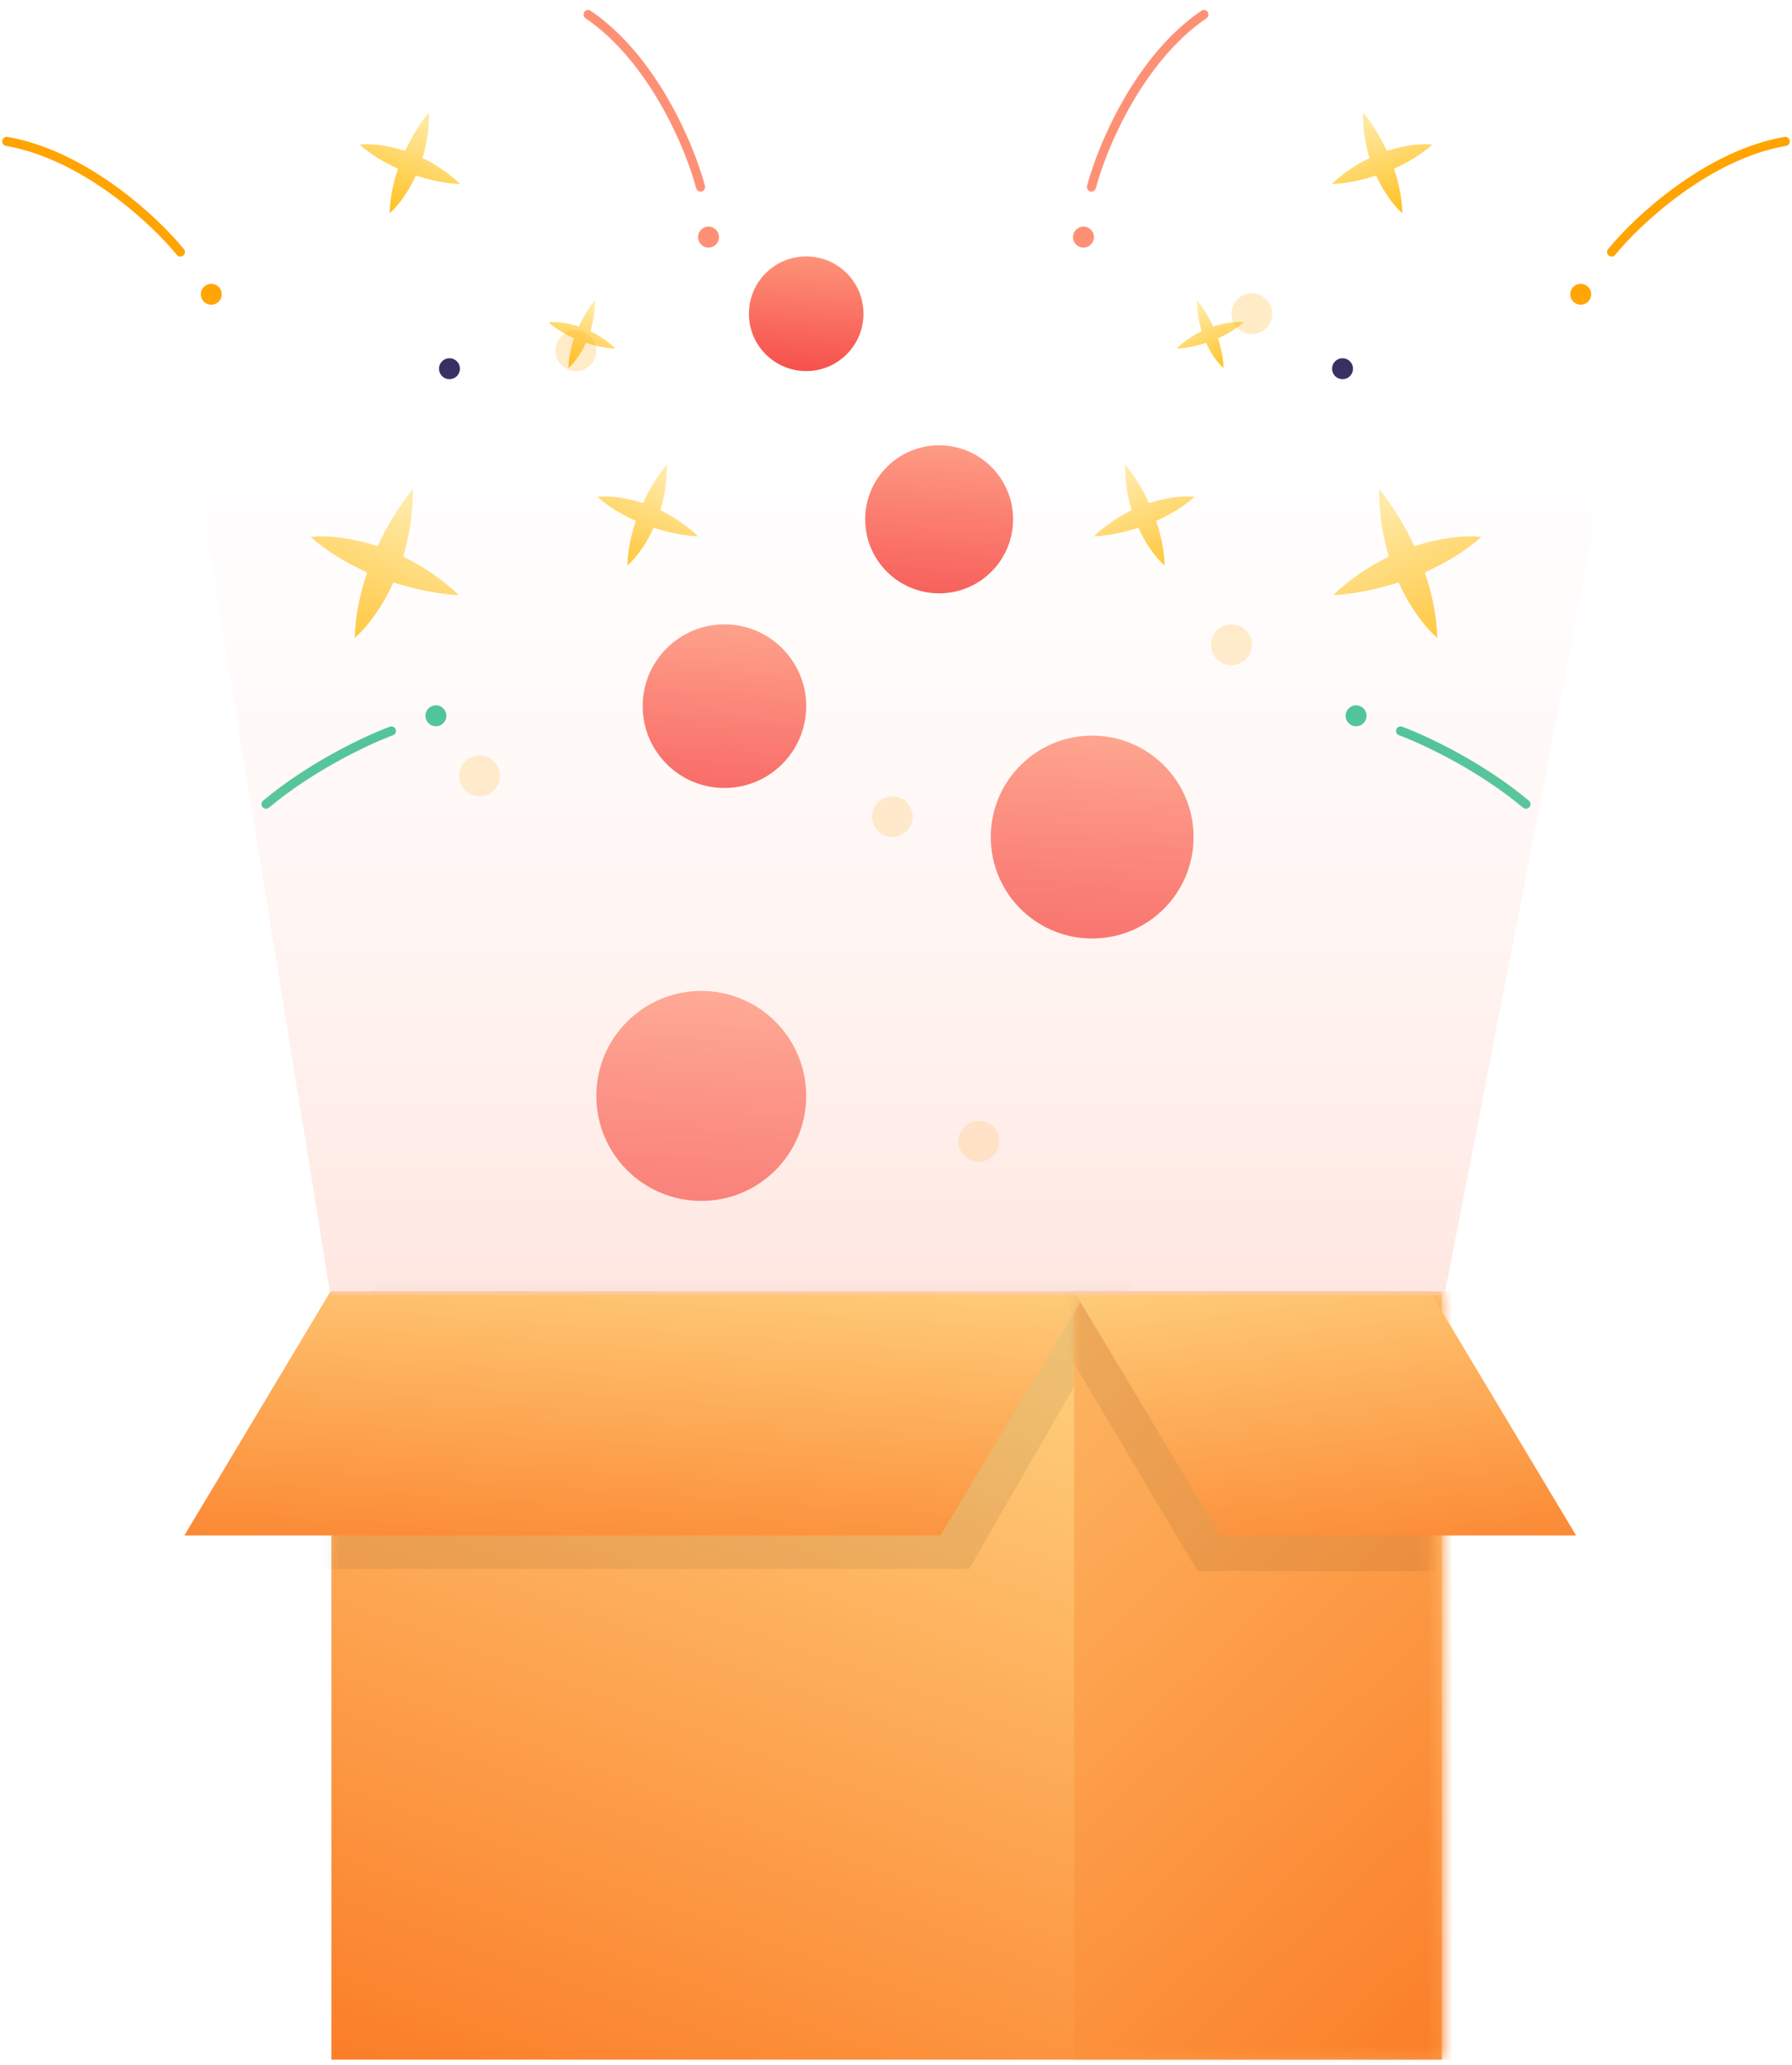 <svg width="145" height="167" viewBox="0 0 145 167" fill="none" xmlns="http://www.w3.org/2000/svg">
<path fill-rule="evenodd" clip-rule="evenodd" d="M52.025 40.687C52.681 39.262 53.451 38.154 53.959 37.57C53.969 38.947 53.757 40.183 53.428 41.257C54.44 41.745 55.491 42.428 56.495 43.37C55.721 43.347 54.386 43.16 52.893 42.674C52.205 44.191 51.335 45.238 50.765 45.726C50.804 44.449 51.072 43.225 51.45 42.122C50.383 41.649 49.302 41.015 48.339 40.176C49.084 40.089 50.444 40.162 52.025 40.687Z" fill="url(#paint0_linear)"/>
<path fill-rule="evenodd" clip-rule="evenodd" d="M46.833 26.405C47.27 25.456 47.782 24.718 48.121 24.33C48.128 25.247 47.986 26.069 47.767 26.784C48.441 27.108 49.14 27.563 49.809 28.191C49.294 28.175 48.405 28.05 47.411 27.727C46.953 28.737 46.374 29.434 45.995 29.759C46.021 28.909 46.199 28.094 46.451 27.359C45.741 27.045 45.021 26.623 44.38 26.065C44.876 26.006 45.781 26.055 46.833 26.405Z" fill="url(#paint1_linear)"/>
<path fill-rule="evenodd" clip-rule="evenodd" d="M32.783 12.207C33.439 10.781 34.209 9.674 34.717 9.09C34.727 10.467 34.515 11.703 34.186 12.777C35.197 13.264 36.248 13.948 37.253 14.89C36.479 14.867 35.144 14.679 33.651 14.193C32.963 15.71 32.093 16.758 31.523 17.246C31.562 15.969 31.83 14.745 32.208 13.641C31.141 13.169 30.06 12.535 29.097 11.696C29.842 11.609 31.202 11.682 32.783 12.207Z" fill="url(#paint2_linear)"/>
<path fill-rule="evenodd" clip-rule="evenodd" d="M30.556 44.172C31.523 42.075 32.654 40.445 33.402 39.586C33.417 41.612 33.105 43.43 32.621 45.01C34.109 45.728 35.655 46.733 37.133 48.12C35.994 48.085 34.03 47.81 31.834 47.094C30.822 49.327 29.542 50.868 28.703 51.585C28.76 49.707 29.155 47.907 29.71 46.282C28.141 45.587 26.551 44.655 25.134 43.421C26.23 43.292 28.23 43.4 30.556 44.172Z" fill="url(#paint3_linear)"/>
<circle cx="36.369" cy="29.816" r="0.847" transform="rotate(21.387 36.369 29.816)" fill="#2F235A"/>
<circle cx="57.33" cy="19.172" r="0.847" transform="rotate(21.387 57.33 19.172)" fill="#FE9076"/>
<circle cx="17.095" cy="23.796" r="0.847" transform="rotate(21.387 17.095 23.796)" fill="#FFA400"/>
<circle cx="35.272" cy="57.882" r="0.847" transform="rotate(21.387 35.272 57.882)" fill="#23BB86"/>
<path d="M56.687 15.126C55.863 11.981 52.89 4.787 47.588 1.175" stroke="#FE9076" stroke-width="0.737" stroke-linecap="round"/>
<path d="M14.596 20.381C12.547 17.857 6.868 12.533 0.548 11.434" stroke="#FFA400" stroke-width="0.737" stroke-linecap="round"/>
<path d="M31.67 59.112C29.854 59.774 25.282 61.885 21.524 65.028" stroke="#23BB86" stroke-width="0.737" stroke-linecap="round"/>
<path fill-rule="evenodd" clip-rule="evenodd" d="M92.975 40.687C92.319 39.262 91.549 38.154 91.041 37.57C91.031 38.947 91.243 40.183 91.572 41.257C90.561 41.745 89.509 42.428 88.505 43.37C89.279 43.347 90.614 43.16 92.107 42.674C92.795 44.191 93.665 45.238 94.235 45.726C94.196 44.449 93.928 43.225 93.55 42.122C94.617 41.649 95.698 41.015 96.661 40.176C95.916 40.089 94.556 40.162 92.975 40.687Z" fill="url(#paint4_linear)"/>
<path fill-rule="evenodd" clip-rule="evenodd" d="M98.167 26.405C97.73 25.456 97.217 24.718 96.879 24.33C96.872 25.247 97.014 26.069 97.233 26.784C96.559 27.108 95.86 27.563 95.191 28.191C95.706 28.175 96.595 28.05 97.589 27.727C98.047 28.737 98.626 29.434 99.005 29.759C98.979 28.909 98.801 28.094 98.549 27.359C99.259 27.045 99.979 26.623 100.62 26.065C100.124 26.006 99.219 26.055 98.167 26.405Z" fill="url(#paint5_linear)"/>
<path fill-rule="evenodd" clip-rule="evenodd" d="M112.217 12.207C111.561 10.781 110.791 9.674 110.283 9.09C110.273 10.467 110.485 11.703 110.814 12.777C109.803 13.264 108.751 13.948 107.747 14.89C108.521 14.867 109.856 14.679 111.349 14.193C112.037 15.71 112.907 16.758 113.477 17.246C113.438 15.969 113.17 14.745 112.792 13.641C113.859 13.169 114.94 12.535 115.903 11.696C115.158 11.609 113.798 11.682 112.217 12.207Z" fill="url(#paint6_linear)"/>
<path fill-rule="evenodd" clip-rule="evenodd" d="M114.444 44.172C113.477 42.075 112.346 40.445 111.598 39.586C111.583 41.612 111.895 43.43 112.379 45.01C110.891 45.728 109.345 46.733 107.867 48.12C109.006 48.085 110.97 47.81 113.166 47.094C114.178 49.327 115.458 50.868 116.297 51.585C116.24 49.707 115.845 47.907 115.29 46.282C116.859 45.587 118.449 44.655 119.866 43.421C118.77 43.292 116.77 43.4 114.444 44.172Z" fill="url(#paint7_linear)"/>
<circle r="0.847" transform="matrix(-0.931 0.365 0.365 0.931 108.631 29.816)" fill="#2F235A"/>
<circle r="0.847" transform="matrix(-0.931 0.365 0.365 0.931 87.67 19.172)" fill="#FE9076"/>
<circle r="0.847" transform="matrix(-0.931 0.365 0.365 0.931 127.905 23.796)" fill="#FFA400"/>
<circle r="0.847" transform="matrix(-0.931 0.365 0.365 0.931 109.728 57.882)" fill="#23BB86"/>
<path d="M88.314 15.126C89.137 11.981 92.11 4.787 97.412 1.175" stroke="#FE9076" stroke-width="0.737" stroke-linecap="round"/>
<path d="M130.404 20.381C132.453 17.857 138.132 12.533 144.452 11.434" stroke="#FFA400" stroke-width="0.737" stroke-linecap="round"/>
<path d="M113.33 59.112C115.146 59.774 119.717 61.885 123.476 65.028" stroke="#23BB86" stroke-width="0.737" stroke-linecap="round"/>
<rect x="26.815" y="104.439" width="89.85" height="62.11" fill="url(#paint8_linear)"/>
<mask id="mask0" mask-type="alpha" maskUnits="userSpaceOnUse" x="26" y="104" width="91" height="63">
<rect x="26.815" y="104.439" width="89.85" height="62.11" fill="#C4C4C4"/>
</mask>
<g mask="url(#mask0)">
<path d="M31.067 102.858L92.249 102.858L78.42 126.869L17.238 126.869L31.067 102.858Z" fill="black" fill-opacity="0.07"/>
<rect x="86.917" y="104.439" width="89.85" height="62.11" fill="url(#paint9_linear)"/>
</g>
<path d="M26.736 104.439L87.918 104.439L76.1 124.162L14.918 124.162L26.736 104.439Z" fill="url(#paint10_linear)"/>
<mask id="mask1" mask-type="alpha" maskUnits="userSpaceOnUse" x="86" y="104" width="30" height="63">
<rect x="86.918" y="104.439" width="28.748" height="62.11" fill="#C4C4C4"/>
</mask>
<g mask="url(#mask1)">
<path d="M112.166 104.336L83.373 104.336L96.902 127.043L125.695 127.043L112.166 104.336Z" fill="black" fill-opacity="0.07"/>
</g>
<path d="M115.711 104.439L86.918 104.439L98.737 124.162L127.529 124.162L115.711 104.439Z" fill="url(#paint11_linear)"/>
<circle cx="56.743" cy="88.62" r="8.491" fill="url(#paint12_linear)"/>
<circle cx="88.373" cy="67.686" r="8.205" fill="url(#paint13_linear)"/>
<circle cx="58.618" cy="57.103" r="6.616" fill="url(#paint14_linear)"/>
<circle cx="75.991" cy="41.994" r="5.985" fill="url(#paint15_linear)"/>
<circle cx="65.234" cy="25.37" r="4.636" fill="url(#paint16_linear)"/>
<circle cx="72.201" cy="66.037" r="1.65" fill="#FFA800" fill-opacity="0.23"/>
<circle cx="99.642" cy="52.137" r="1.65" fill="#FFA800" fill-opacity="0.23"/>
<circle cx="101.292" cy="25.37" r="1.65" fill="#FFA800" fill-opacity="0.23"/>
<circle cx="46.602" cy="28.357" r="1.65" fill="#FFA800" fill-opacity="0.23"/>
<circle cx="79.201" cy="92.284" r="1.65" fill="#FFA800" fill-opacity="0.23"/>
<circle cx="38.796" cy="62.736" r="1.65" fill="#FFA800" fill-opacity="0.23"/>
<path d="M116.878 104.733H26.744L12.902 19.385H133.5L116.878 104.733Z" fill="url(#paint17_linear)"/>
<defs>
<linearGradient id="paint0_linear" x1="53.709" y1="38.474" x2="50.71" y2="46.131" gradientUnits="userSpaceOnUse">
<stop stop-color="#FFE89E"/>
<stop offset="1" stop-color="#FFBF1A"/>
</linearGradient>
<linearGradient id="paint1_linear" x1="47.955" y1="24.931" x2="45.958" y2="30.028" gradientUnits="userSpaceOnUse">
<stop stop-color="#FFE89E"/>
<stop offset="1" stop-color="#FFBF1A"/>
</linearGradient>
<linearGradient id="paint2_linear" x1="34.467" y1="9.993" x2="31.468" y2="17.651" gradientUnits="userSpaceOnUse">
<stop stop-color="#FFE89E"/>
<stop offset="1" stop-color="#FFBF1A"/>
</linearGradient>
<linearGradient id="paint3_linear" x1="33.035" y1="40.915" x2="28.622" y2="52.182" gradientUnits="userSpaceOnUse">
<stop stop-color="#FFE89E"/>
<stop offset="1" stop-color="#FFBF1A"/>
</linearGradient>
<linearGradient id="paint4_linear" x1="91.291" y1="38.474" x2="94.29" y2="46.131" gradientUnits="userSpaceOnUse">
<stop stop-color="#FFE89E"/>
<stop offset="1" stop-color="#FFBF1A"/>
</linearGradient>
<linearGradient id="paint5_linear" x1="97.045" y1="24.931" x2="99.042" y2="30.028" gradientUnits="userSpaceOnUse">
<stop stop-color="#FFE89E"/>
<stop offset="1" stop-color="#FFBF1A"/>
</linearGradient>
<linearGradient id="paint6_linear" x1="110.533" y1="9.993" x2="113.532" y2="17.651" gradientUnits="userSpaceOnUse">
<stop stop-color="#FFE89E"/>
<stop offset="1" stop-color="#FFBF1A"/>
</linearGradient>
<linearGradient id="paint7_linear" x1="111.965" y1="40.915" x2="116.378" y2="52.182" gradientUnits="userSpaceOnUse">
<stop stop-color="#FFE89E"/>
<stop offset="1" stop-color="#FFBF1A"/>
</linearGradient>
<linearGradient id="paint8_linear" x1="56.83" y1="92.94" x2="21.019" y2="191.572" gradientUnits="userSpaceOnUse">
<stop stop-color="#FFD481"/>
<stop offset="1" stop-color="#FA620C"/>
</linearGradient>
<linearGradient id="paint9_linear" x1="41.145" y1="100.5" x2="149.825" y2="216.639" gradientUnits="userSpaceOnUse">
<stop stop-color="#FFD481"/>
<stop offset="0.833" stop-color="#FA620C"/>
</linearGradient>
<linearGradient id="paint10_linear" x1="27.995" y1="97.39" x2="25.087" y2="139.413" gradientUnits="userSpaceOnUse">
<stop stop-color="#FFD481"/>
<stop offset="1" stop-color="#FA620C"/>
</linearGradient>
<linearGradient id="paint11_linear" x1="120.254" y1="97.39" x2="125.426" y2="138.971" gradientUnits="userSpaceOnUse">
<stop stop-color="#FFD481"/>
<stop offset="1" stop-color="#FA620C"/>
</linearGradient>
<linearGradient id="paint12_linear" x1="57.386" y1="77.326" x2="55.771" y2="100.245" gradientUnits="userSpaceOnUse">
<stop stop-color="#FF9F81"/>
<stop offset="1" stop-color="#F53838"/>
</linearGradient>
<linearGradient id="paint13_linear" x1="88.994" y1="56.774" x2="87.433" y2="78.92" gradientUnits="userSpaceOnUse">
<stop stop-color="#FF9F81"/>
<stop offset="1" stop-color="#F53838"/>
</linearGradient>
<linearGradient id="paint14_linear" x1="59.119" y1="48.303" x2="57.86" y2="66.162" gradientUnits="userSpaceOnUse">
<stop stop-color="#FF9F81"/>
<stop offset="1" stop-color="#F53838"/>
</linearGradient>
<linearGradient id="paint15_linear" x1="76.444" y1="34.033" x2="75.306" y2="50.189" gradientUnits="userSpaceOnUse">
<stop stop-color="#FF9F81"/>
<stop offset="1" stop-color="#F53838"/>
</linearGradient>
<linearGradient id="paint16_linear" x1="65.585" y1="19.204" x2="64.703" y2="31.719" gradientUnits="userSpaceOnUse">
<stop stop-color="#FF9F81"/>
<stop offset="1" stop-color="#F53838"/>
</linearGradient>
<linearGradient id="paint17_linear" x1="72.21" y1="19.385" x2="72.21" y2="200.709" gradientUnits="userSpaceOnUse">
<stop stop-color="white" stop-opacity="0"/>
<stop offset="1" stop-color="#FE9277"/>
</linearGradient>
</defs>
</svg>
